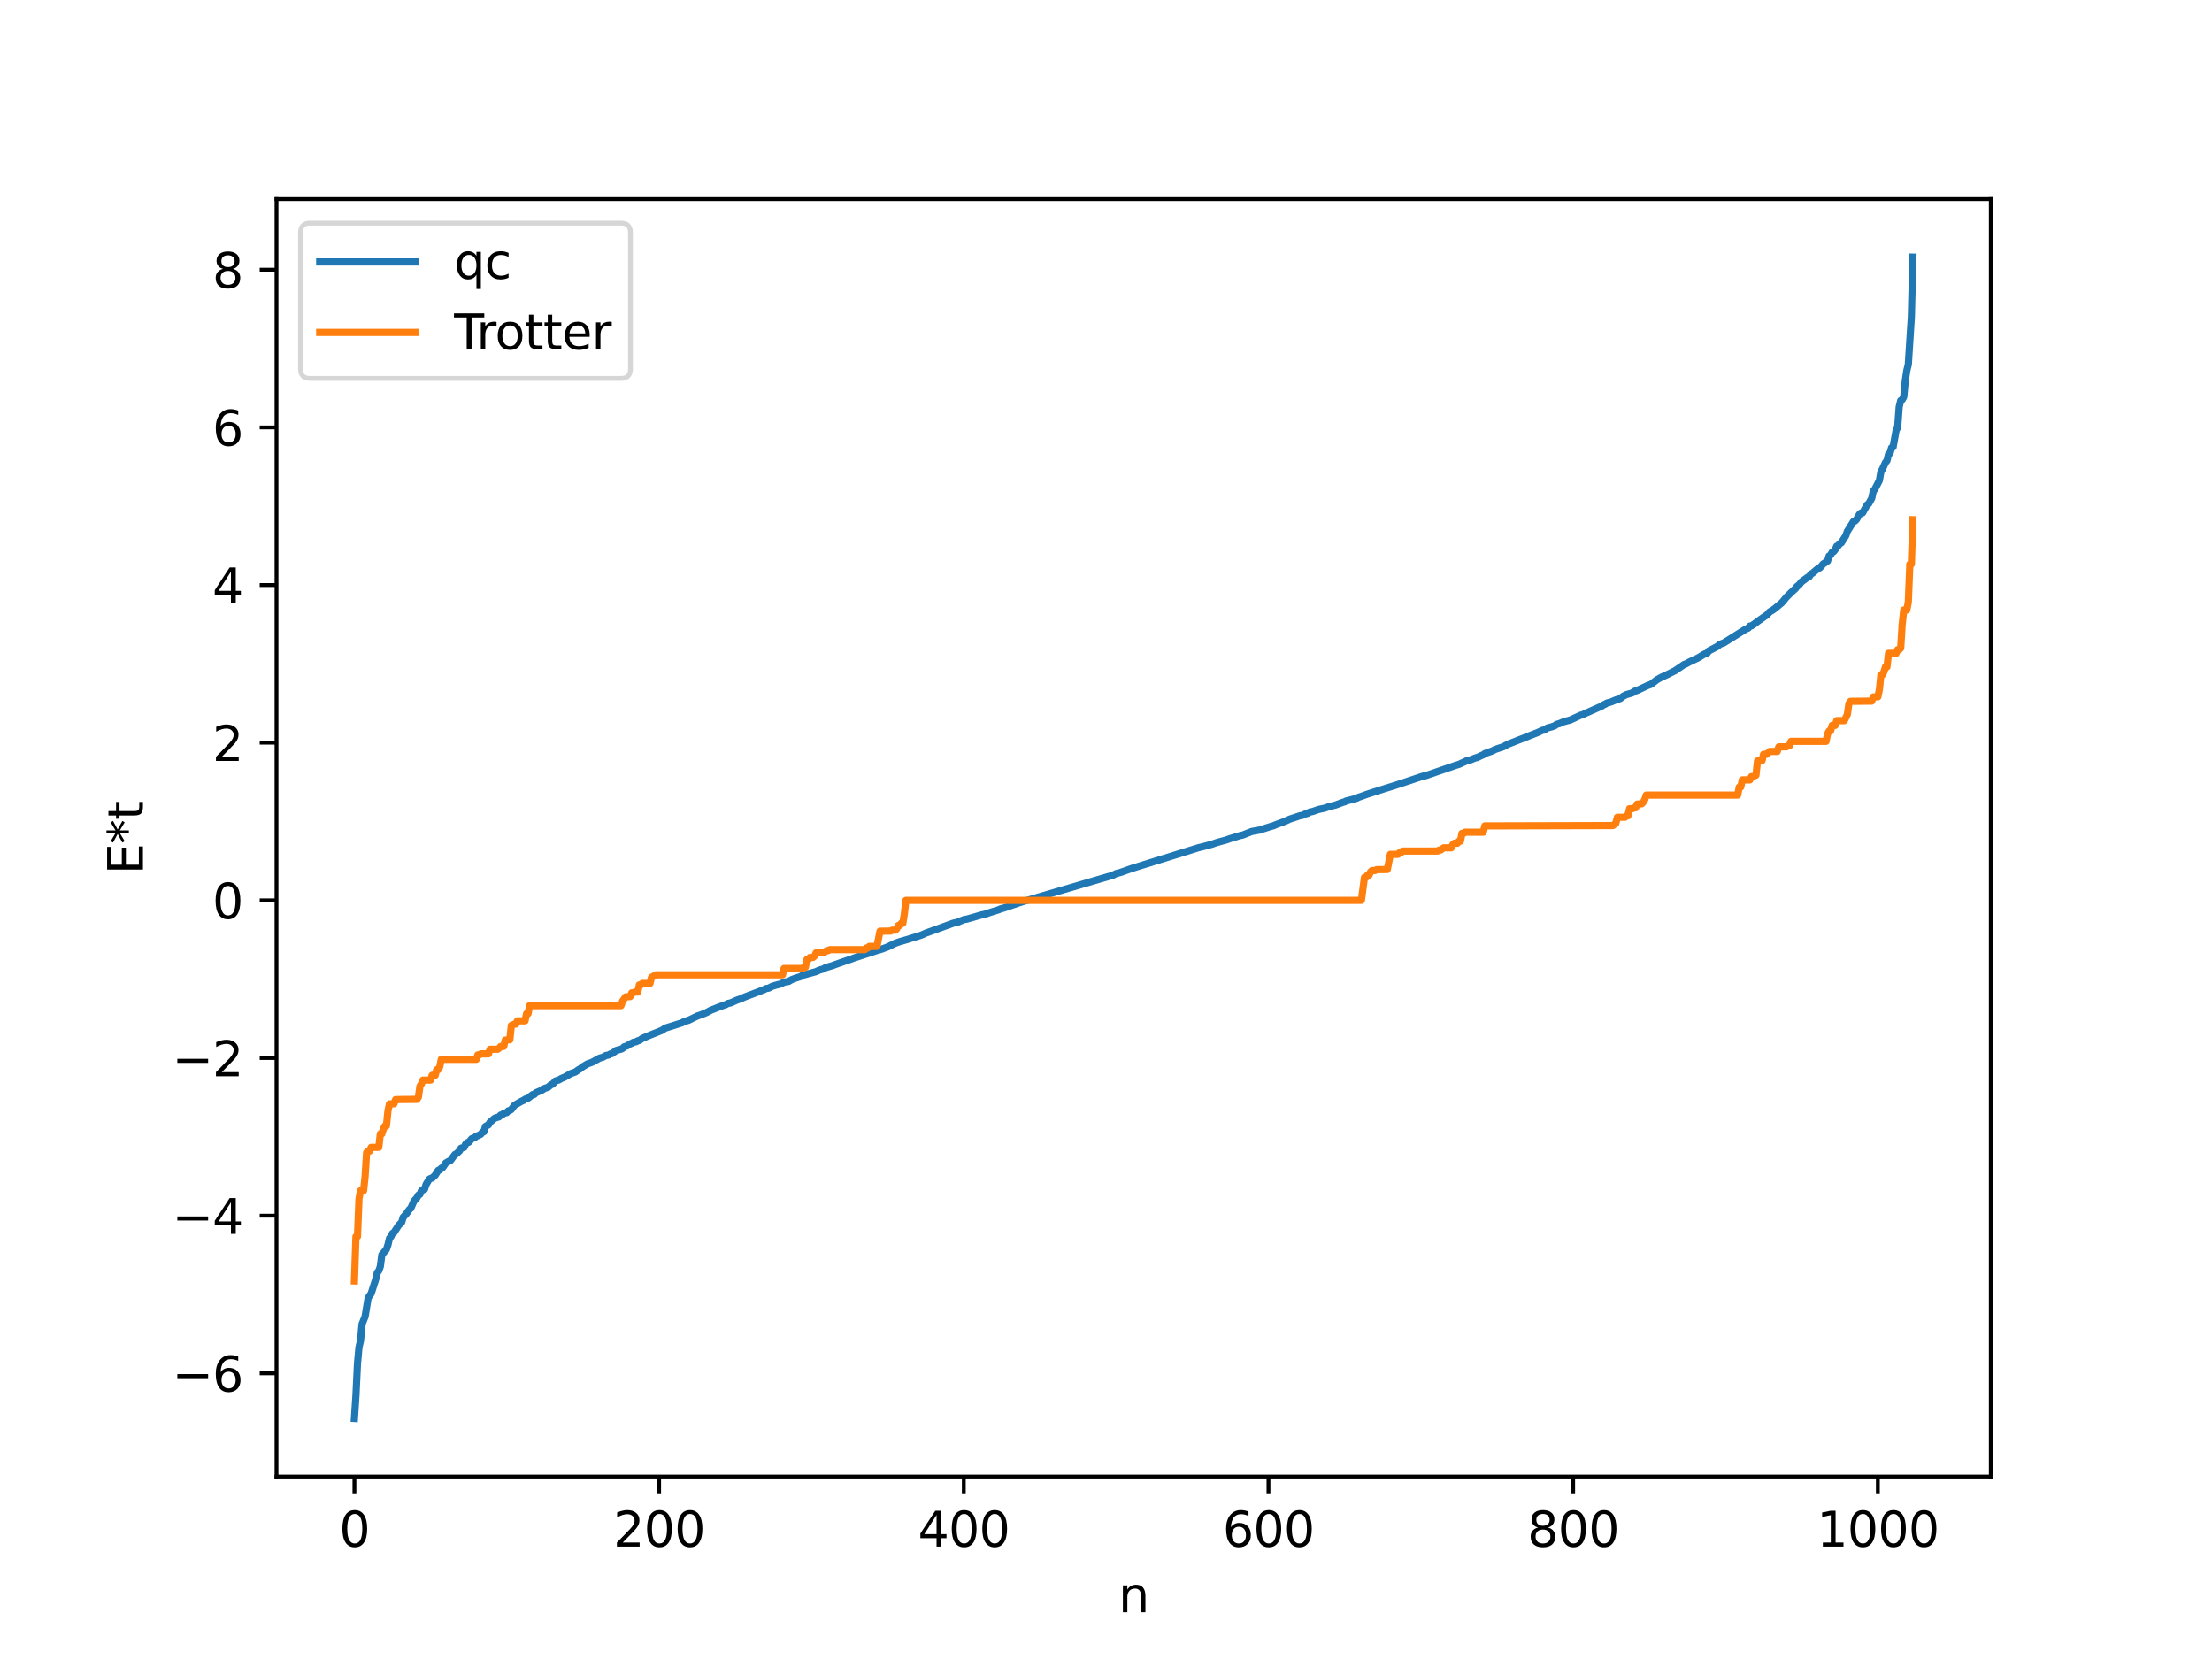 <?xml version="1.0" encoding="utf-8" standalone="no"?>
<!DOCTYPE svg PUBLIC "-//W3C//DTD SVG 1.1//EN"
  "http://www.w3.org/Graphics/SVG/1.1/DTD/svg11.dtd">
<svg xmlns:xlink="http://www.w3.org/1999/xlink" width="460.8pt" height="345.6pt" viewBox="0 0 460.8 345.6" xmlns="http://www.w3.org/2000/svg" version="1.1">
 <defs>
  <style type="text/css">*{stroke-linejoin: round; stroke-linecap: butt}</style>
 </defs>
 <g id="figure_1">
  <g id="patch_1">
   <path d="M 0 345.6 
L 460.8 345.6 
L 460.8 0 
L 0 0 
z
" style="fill: #ffffff"/>
  </g>
  <g id="axes_1">
   <g id="patch_2">
    <path d="M 57.6 307.584 
L 414.72 307.584 
L 414.72 41.472 
L 57.6 41.472 
z
" style="fill: #ffffff"/>
   </g>
   <g id="matplotlib.axis_1">
    <g id="xtick_1">
     <g id="line2d_1">
      <defs>
       <path id="m1c99a548a0" d="M 0 0 
L 0 3.5 
" style="stroke: #000000; stroke-width: 0.8"/>
      </defs>
      <g>
       <use xlink:href="#m1c99a548a0" x="73.833" y="307.584" style="stroke: #000000; stroke-width: 0.8"/>
      </g>
     </g>
     <g id="text_1">
      <!-- 0 -->
      <g transform="translate(70.651 322.182) scale(0.1 -0.1)">
       <defs>
        <path id="DejaVuSans-30" d="M 2034 4250 
Q 1547 4250 1301 3770 
Q 1056 3291 1056 2328 
Q 1056 1369 1301 889 
Q 1547 409 2034 409 
Q 2525 409 2770 889 
Q 3016 1369 3016 2328 
Q 3016 3291 2770 3770 
Q 2525 4250 2034 4250 
z
M 2034 4750 
Q 2819 4750 3233 4129 
Q 3647 3509 3647 2328 
Q 3647 1150 3233 529 
Q 2819 -91 2034 -91 
Q 1250 -91 836 529 
Q 422 1150 422 2328 
Q 422 3509 836 4129 
Q 1250 4750 2034 4750 
z
" transform="scale(0.016)"/>
       </defs>
       <use xlink:href="#DejaVuSans-30"/>
      </g>
     </g>
    </g>
    <g id="xtick_2">
     <g id="line2d_2">
      <g>
       <use xlink:href="#m1c99a548a0" x="137.304" y="307.584" style="stroke: #000000; stroke-width: 0.8"/>
      </g>
     </g>
     <g id="text_2">
      <!-- 200 -->
      <g transform="translate(127.76 322.182) scale(0.1 -0.1)">
       <defs>
        <path id="DejaVuSans-32" d="M 1228 531 
L 3431 531 
L 3431 0 
L 469 0 
L 469 531 
Q 828 903 1448 1529 
Q 2069 2156 2228 2338 
Q 2531 2678 2651 2914 
Q 2772 3150 2772 3378 
Q 2772 3750 2511 3984 
Q 2250 4219 1831 4219 
Q 1534 4219 1204 4116 
Q 875 4013 500 3803 
L 500 4441 
Q 881 4594 1212 4672 
Q 1544 4750 1819 4750 
Q 2544 4750 2975 4387 
Q 3406 4025 3406 3419 
Q 3406 3131 3298 2873 
Q 3191 2616 2906 2266 
Q 2828 2175 2409 1742 
Q 1991 1309 1228 531 
z
" transform="scale(0.016)"/>
       </defs>
       <use xlink:href="#DejaVuSans-32"/>
       <use xlink:href="#DejaVuSans-30" x="63.623"/>
       <use xlink:href="#DejaVuSans-30" x="127.246"/>
      </g>
     </g>
    </g>
    <g id="xtick_3">
     <g id="line2d_3">
      <g>
       <use xlink:href="#m1c99a548a0" x="200.775" y="307.584" style="stroke: #000000; stroke-width: 0.8"/>
      </g>
     </g>
     <g id="text_3">
      <!-- 400 -->
      <g transform="translate(191.231 322.182) scale(0.1 -0.1)">
       <defs>
        <path id="DejaVuSans-34" d="M 2419 4116 
L 825 1625 
L 2419 1625 
L 2419 4116 
z
M 2253 4666 
L 3047 4666 
L 3047 1625 
L 3713 1625 
L 3713 1100 
L 3047 1100 
L 3047 0 
L 2419 0 
L 2419 1100 
L 313 1100 
L 313 1709 
L 2253 4666 
z
" transform="scale(0.016)"/>
       </defs>
       <use xlink:href="#DejaVuSans-34"/>
       <use xlink:href="#DejaVuSans-30" x="63.623"/>
       <use xlink:href="#DejaVuSans-30" x="127.246"/>
      </g>
     </g>
    </g>
    <g id="xtick_4">
     <g id="line2d_4">
      <g>
       <use xlink:href="#m1c99a548a0" x="264.246" y="307.584" style="stroke: #000000; stroke-width: 0.8"/>
      </g>
     </g>
     <g id="text_4">
      <!-- 600 -->
      <g transform="translate(254.702 322.182) scale(0.1 -0.1)">
       <defs>
        <path id="DejaVuSans-36" d="M 2113 2584 
Q 1688 2584 1439 2293 
Q 1191 2003 1191 1497 
Q 1191 994 1439 701 
Q 1688 409 2113 409 
Q 2538 409 2786 701 
Q 3034 994 3034 1497 
Q 3034 2003 2786 2293 
Q 2538 2584 2113 2584 
z
M 3366 4563 
L 3366 3988 
Q 3128 4100 2886 4159 
Q 2644 4219 2406 4219 
Q 1781 4219 1451 3797 
Q 1122 3375 1075 2522 
Q 1259 2794 1537 2939 
Q 1816 3084 2150 3084 
Q 2853 3084 3261 2657 
Q 3669 2231 3669 1497 
Q 3669 778 3244 343 
Q 2819 -91 2113 -91 
Q 1303 -91 875 529 
Q 447 1150 447 2328 
Q 447 3434 972 4092 
Q 1497 4750 2381 4750 
Q 2619 4750 2861 4703 
Q 3103 4656 3366 4563 
z
" transform="scale(0.016)"/>
       </defs>
       <use xlink:href="#DejaVuSans-36"/>
       <use xlink:href="#DejaVuSans-30" x="63.623"/>
       <use xlink:href="#DejaVuSans-30" x="127.246"/>
      </g>
     </g>
    </g>
    <g id="xtick_5">
     <g id="line2d_5">
      <g>
       <use xlink:href="#m1c99a548a0" x="327.717" y="307.584" style="stroke: #000000; stroke-width: 0.8"/>
      </g>
     </g>
     <g id="text_5">
      <!-- 800 -->
      <g transform="translate(318.173 322.182) scale(0.1 -0.1)">
       <defs>
        <path id="DejaVuSans-38" d="M 2034 2216 
Q 1584 2216 1326 1975 
Q 1069 1734 1069 1313 
Q 1069 891 1326 650 
Q 1584 409 2034 409 
Q 2484 409 2743 651 
Q 3003 894 3003 1313 
Q 3003 1734 2745 1975 
Q 2488 2216 2034 2216 
z
M 1403 2484 
Q 997 2584 770 2862 
Q 544 3141 544 3541 
Q 544 4100 942 4425 
Q 1341 4750 2034 4750 
Q 2731 4750 3128 4425 
Q 3525 4100 3525 3541 
Q 3525 3141 3298 2862 
Q 3072 2584 2669 2484 
Q 3125 2378 3379 2068 
Q 3634 1759 3634 1313 
Q 3634 634 3220 271 
Q 2806 -91 2034 -91 
Q 1263 -91 848 271 
Q 434 634 434 1313 
Q 434 1759 690 2068 
Q 947 2378 1403 2484 
z
M 1172 3481 
Q 1172 3119 1398 2916 
Q 1625 2713 2034 2713 
Q 2441 2713 2670 2916 
Q 2900 3119 2900 3481 
Q 2900 3844 2670 4047 
Q 2441 4250 2034 4250 
Q 1625 4250 1398 4047 
Q 1172 3844 1172 3481 
z
" transform="scale(0.016)"/>
       </defs>
       <use xlink:href="#DejaVuSans-38"/>
       <use xlink:href="#DejaVuSans-30" x="63.623"/>
       <use xlink:href="#DejaVuSans-30" x="127.246"/>
      </g>
     </g>
    </g>
    <g id="xtick_6">
     <g id="line2d_6">
      <g>
       <use xlink:href="#m1c99a548a0" x="391.188" y="307.584" style="stroke: #000000; stroke-width: 0.8"/>
      </g>
     </g>
     <g id="text_6">
      <!-- 1000 -->
      <g transform="translate(378.463 322.182) scale(0.1 -0.1)">
       <defs>
        <path id="DejaVuSans-31" d="M 794 531 
L 1825 531 
L 1825 4091 
L 703 3866 
L 703 4441 
L 1819 4666 
L 2450 4666 
L 2450 531 
L 3481 531 
L 3481 0 
L 794 0 
L 794 531 
z
" transform="scale(0.016)"/>
       </defs>
       <use xlink:href="#DejaVuSans-31"/>
       <use xlink:href="#DejaVuSans-30" x="63.623"/>
       <use xlink:href="#DejaVuSans-30" x="127.246"/>
       <use xlink:href="#DejaVuSans-30" x="190.869"/>
      </g>
     </g>
    </g>
    <g id="text_7">
     <!-- n -->
     <g transform="translate(232.991 335.861) scale(0.1 -0.1)">
      <defs>
       <path id="DejaVuSans-6e" d="M 3513 2113 
L 3513 0 
L 2938 0 
L 2938 2094 
Q 2938 2591 2744 2837 
Q 2550 3084 2163 3084 
Q 1697 3084 1428 2787 
Q 1159 2491 1159 1978 
L 1159 0 
L 581 0 
L 581 3500 
L 1159 3500 
L 1159 2956 
Q 1366 3272 1645 3428 
Q 1925 3584 2291 3584 
Q 2894 3584 3203 3211 
Q 3513 2838 3513 2113 
z
" transform="scale(0.016)"/>
      </defs>
      <use xlink:href="#DejaVuSans-6e"/>
     </g>
    </g>
   </g>
   <g id="matplotlib.axis_2">
    <g id="ytick_1">
     <g id="line2d_7">
      <defs>
       <path id="m665814e355" d="M 0 0 
L -3.5 0 
" style="stroke: #000000; stroke-width: 0.8"/>
      </defs>
      <g>
       <use xlink:href="#m665814e355" x="57.6" y="286.089" style="stroke: #000000; stroke-width: 0.8"/>
      </g>
     </g>
     <g id="text_8">
      <!-- −6 -->
      <g transform="translate(35.858 289.888) scale(0.1 -0.1)">
       <defs>
        <path id="DejaVuSans-2212" d="M 678 2272 
L 4684 2272 
L 4684 1741 
L 678 1741 
L 678 2272 
z
" transform="scale(0.016)"/>
       </defs>
       <use xlink:href="#DejaVuSans-2212"/>
       <use xlink:href="#DejaVuSans-36" x="83.789"/>
      </g>
     </g>
    </g>
    <g id="ytick_2">
     <g id="line2d_8">
      <g>
       <use xlink:href="#m665814e355" x="57.6" y="253.246" style="stroke: #000000; stroke-width: 0.8"/>
      </g>
     </g>
     <g id="text_9">
      <!-- −4 -->
      <g transform="translate(35.858 257.045) scale(0.1 -0.1)">
       <use xlink:href="#DejaVuSans-2212"/>
       <use xlink:href="#DejaVuSans-34" x="83.789"/>
      </g>
     </g>
    </g>
    <g id="ytick_3">
     <g id="line2d_9">
      <g>
       <use xlink:href="#m665814e355" x="57.6" y="220.402" style="stroke: #000000; stroke-width: 0.8"/>
      </g>
     </g>
     <g id="text_10">
      <!-- −2 -->
      <g transform="translate(35.858 224.202) scale(0.1 -0.1)">
       <use xlink:href="#DejaVuSans-2212"/>
       <use xlink:href="#DejaVuSans-32" x="83.789"/>
      </g>
     </g>
    </g>
    <g id="ytick_4">
     <g id="line2d_10">
      <g>
       <use xlink:href="#m665814e355" x="57.6" y="187.559" style="stroke: #000000; stroke-width: 0.8"/>
      </g>
     </g>
     <g id="text_11">
      <!-- 0 -->
      <g transform="translate(44.237 191.358) scale(0.1 -0.1)">
       <use xlink:href="#DejaVuSans-30"/>
      </g>
     </g>
    </g>
    <g id="ytick_5">
     <g id="line2d_11">
      <g>
       <use xlink:href="#m665814e355" x="57.6" y="154.716" style="stroke: #000000; stroke-width: 0.8"/>
      </g>
     </g>
     <g id="text_12">
      <!-- 2 -->
      <g transform="translate(44.237 158.515) scale(0.1 -0.1)">
       <use xlink:href="#DejaVuSans-32"/>
      </g>
     </g>
    </g>
    <g id="ytick_6">
     <g id="line2d_12">
      <g>
       <use xlink:href="#m665814e355" x="57.6" y="121.872" style="stroke: #000000; stroke-width: 0.8"/>
      </g>
     </g>
     <g id="text_13">
      <!-- 4 -->
      <g transform="translate(44.237 125.672) scale(0.1 -0.1)">
       <use xlink:href="#DejaVuSans-34"/>
      </g>
     </g>
    </g>
    <g id="ytick_7">
     <g id="line2d_13">
      <g>
       <use xlink:href="#m665814e355" x="57.6" y="89.029" style="stroke: #000000; stroke-width: 0.8"/>
      </g>
     </g>
     <g id="text_14">
      <!-- 6 -->
      <g transform="translate(44.237 92.828) scale(0.1 -0.1)">
       <use xlink:href="#DejaVuSans-36"/>
      </g>
     </g>
    </g>
    <g id="ytick_8">
     <g id="line2d_14">
      <g>
       <use xlink:href="#m665814e355" x="57.6" y="56.186" style="stroke: #000000; stroke-width: 0.8"/>
      </g>
     </g>
     <g id="text_15">
      <!-- 8 -->
      <g transform="translate(44.237 59.985) scale(0.1 -0.1)">
       <use xlink:href="#DejaVuSans-38"/>
      </g>
     </g>
    </g>
    <g id="text_16">
     <!-- E*t -->
     <g transform="translate(29.778 182.148) rotate(-90) scale(0.1 -0.1)">
      <defs>
       <path id="DejaVuSans-45" d="M 628 4666 
L 3578 4666 
L 3578 4134 
L 1259 4134 
L 1259 2753 
L 3481 2753 
L 3481 2222 
L 1259 2222 
L 1259 531 
L 3634 531 
L 3634 0 
L 628 0 
L 628 4666 
z
" transform="scale(0.016)"/>
       <path id="DejaVuSans-2a" d="M 3009 3897 
L 1888 3291 
L 3009 2681 
L 2828 2375 
L 1778 3009 
L 1778 1831 
L 1422 1831 
L 1422 3009 
L 372 2375 
L 191 2681 
L 1313 3291 
L 191 3897 
L 372 4206 
L 1422 3572 
L 1422 4750 
L 1778 4750 
L 1778 3572 
L 2828 4206 
L 3009 3897 
z
" transform="scale(0.016)"/>
       <path id="DejaVuSans-74" d="M 1172 4494 
L 1172 3500 
L 2356 3500 
L 2356 3053 
L 1172 3053 
L 1172 1153 
Q 1172 725 1289 603 
Q 1406 481 1766 481 
L 2356 481 
L 2356 0 
L 1766 0 
Q 1100 0 847 248 
Q 594 497 594 1153 
L 594 3053 
L 172 3053 
L 172 3500 
L 594 3500 
L 594 4494 
L 1172 4494 
z
" transform="scale(0.016)"/>
      </defs>
      <use xlink:href="#DejaVuSans-45"/>
      <use xlink:href="#DejaVuSans-2a" x="63.184"/>
      <use xlink:href="#DejaVuSans-74" x="113.184"/>
     </g>
    </g>
   </g>
   <g id="line2d_15">
    <path d="M 73.833 295.488 
L 74.15 290.707 
L 74.467 284.084 
L 74.785 280.62 
L 75.102 279.319 
L 75.42 275.842 
L 76.054 274.253 
L 76.689 270.391 
L 77.324 269.45 
L 78.276 266.483 
L 78.593 265.102 
L 78.91 264.733 
L 79.228 263.824 
L 79.545 261.379 
L 80.497 260.273 
L 80.815 259.319 
L 81.132 257.984 
L 81.449 257.612 
L 81.767 256.931 
L 82.084 256.739 
L 83.036 255.259 
L 83.671 254.636 
L 83.988 253.575 
L 84.623 252.887 
L 85.258 251.974 
L 85.575 251.709 
L 86.21 250.24 
L 86.844 249.538 
L 87.162 248.957 
L 87.479 248.79 
L 87.796 248.026 
L 88.431 247.739 
L 88.748 246.762 
L 89.383 245.688 
L 89.7 245.485 
L 90.018 245.419 
L 90.653 244.818 
L 91.287 243.808 
L 91.605 243.729 
L 91.922 243.364 
L 92.239 243.199 
L 92.874 242.269 
L 93.509 241.903 
L 93.826 241.766 
L 94.778 240.492 
L 95.096 240.344 
L 95.73 239.734 
L 96.048 239.18 
L 96.682 239.012 
L 97 238.335 
L 97.317 238.029 
L 97.634 237.954 
L 98.269 237.206 
L 98.904 236.982 
L 99.221 236.666 
L 99.539 236.596 
L 100.173 236.27 
L 100.491 235.864 
L 100.808 235.762 
L 101.125 234.652 
L 101.76 234.315 
L 102.077 233.778 
L 102.712 233.232 
L 103.029 232.951 
L 103.981 232.636 
L 104.299 232.28 
L 104.616 232.222 
L 104.934 231.933 
L 105.568 231.766 
L 105.886 231.404 
L 106.203 231.322 
L 106.52 231.126 
L 107.155 230.257 
L 108.742 229.351 
L 109.059 229.245 
L 109.377 228.984 
L 110.011 228.772 
L 110.963 228.018 
L 111.281 228 
L 111.598 227.656 
L 112.867 227.116 
L 113.502 226.703 
L 114.137 226.52 
L 114.772 225.979 
L 115.089 225.88 
L 115.724 225.178 
L 116.358 224.997 
L 116.993 224.64 
L 117.628 224.386 
L 118.897 223.65 
L 119.532 223.431 
L 119.849 223.316 
L 120.484 222.862 
L 120.801 222.685 
L 121.436 222.194 
L 122.388 221.624 
L 123.34 221.289 
L 124.927 220.414 
L 125.562 220.247 
L 126.196 219.886 
L 126.831 219.767 
L 127.148 219.554 
L 127.466 219.49 
L 128.418 218.809 
L 129.37 218.557 
L 129.687 218.419 
L 130.005 218.075 
L 130.639 217.877 
L 131.274 217.441 
L 131.591 217.35 
L 131.909 217.134 
L 132.543 217.006 
L 132.861 216.805 
L 133.178 216.753 
L 133.813 216.313 
L 135.082 215.773 
L 137.939 214.624 
L 138.573 214.177 
L 142.064 213.08 
L 142.381 212.888 
L 142.699 212.871 
L 143.016 212.646 
L 143.334 212.591 
L 145.238 211.674 
L 146.19 211.34 
L 147.142 210.946 
L 148.094 210.443 
L 149.998 209.694 
L 151.267 209.25 
L 151.585 209.052 
L 152.22 208.921 
L 153.489 208.349 
L 154.441 208.017 
L 155.076 207.718 
L 159.201 206.146 
L 159.519 205.936 
L 160.153 205.838 
L 160.788 205.5 
L 161.423 205.291 
L 162.692 204.959 
L 163.327 204.608 
L 164.279 204.45 
L 164.914 204.079 
L 165.866 203.722 
L 166.818 203.43 
L 167.135 203.193 
L 168.087 202.93 
L 169.991 202.411 
L 170.626 202.108 
L 171.261 201.918 
L 171.578 201.842 
L 171.896 201.602 
L 173.482 201.134 
L 174.117 200.891 
L 174.752 200.666 
L 177.291 199.798 
L 177.925 199.56 
L 180.781 198.636 
L 182.368 198.113 
L 183.32 197.831 
L 183.955 197.611 
L 184.907 197.262 
L 186.494 196.49 
L 187.446 196.161 
L 188.715 195.797 
L 191.889 194.815 
L 192.841 194.386 
L 198.553 192.323 
L 199.505 192.104 
L 200.14 191.84 
L 200.775 191.573 
L 201.41 191.466 
L 202.362 191.199 
L 204.583 190.561 
L 205.218 190.436 
L 206.17 190.107 
L 208.074 189.512 
L 208.391 189.353 
L 209.026 189.194 
L 212.2 188.106 
L 213.152 187.803 
L 231.876 182.313 
L 232.51 181.979 
L 233.462 181.734 
L 235.684 180.938 
L 246.791 177.49 
L 249.648 176.601 
L 250.6 176.375 
L 252.504 175.864 
L 253.456 175.525 
L 255.36 175.007 
L 256.312 174.676 
L 257.581 174.298 
L 258.216 174.099 
L 258.851 173.968 
L 260.755 173.215 
L 262.342 172.93 
L 264.881 172.12 
L 265.198 172.053 
L 265.833 171.777 
L 267.737 171.078 
L 268.689 170.634 
L 270.91 169.902 
L 271.228 169.884 
L 271.862 169.592 
L 272.497 169.398 
L 272.815 169.171 
L 273.449 169.05 
L 274.719 168.614 
L 275.988 168.352 
L 276.94 168.01 
L 278.21 167.708 
L 279.796 167.114 
L 280.114 167.047 
L 280.431 166.855 
L 281.066 166.704 
L 282.335 166.358 
L 282.653 166.287 
L 282.97 166.095 
L 283.605 165.887 
L 284.874 165.423 
L 286.778 164.823 
L 288.048 164.418 
L 290.586 163.626 
L 296.616 161.626 
L 296.934 161.608 
L 297.886 161.274 
L 303.281 159.424 
L 303.915 159.235 
L 304.55 158.937 
L 305.185 158.662 
L 305.502 158.479 
L 306.137 158.371 
L 307.406 157.869 
L 307.724 157.811 
L 308.676 157.35 
L 308.993 157.239 
L 309.31 156.982 
L 310.897 156.425 
L 311.532 156.092 
L 313.119 155.578 
L 314.071 155.06 
L 320.418 152.559 
L 321.37 152.106 
L 321.687 152.093 
L 322.322 151.653 
L 323.274 151.4 
L 323.909 151.17 
L 324.226 150.912 
L 324.861 150.736 
L 325.813 150.325 
L 327.082 150.002 
L 329.304 148.977 
L 329.621 148.926 
L 330.256 148.602 
L 330.891 148.332 
L 333.747 147.058 
L 334.064 146.802 
L 334.381 146.709 
L 334.699 146.475 
L 335.651 146.214 
L 336.603 145.807 
L 337.238 145.617 
L 337.555 145.496 
L 338.19 145.003 
L 338.824 144.691 
L 339.777 144.423 
L 340.094 144.32 
L 340.411 144.038 
L 341.046 143.836 
L 343.267 142.79 
L 343.902 142.575 
L 345.172 141.602 
L 346.124 141.071 
L 347.393 140.496 
L 348.98 139.697 
L 350.884 138.388 
L 351.201 138.306 
L 351.836 137.947 
L 352.471 137.649 
L 353.74 137.043 
L 355.01 136.279 
L 355.644 136.05 
L 355.962 135.604 
L 357.866 134.606 
L 358.183 134.259 
L 359.135 133.899 
L 363.578 131.108 
L 364.213 130.822 
L 364.53 130.419 
L 364.848 130.383 
L 365.482 129.96 
L 366.117 129.479 
L 367.704 128.349 
L 368.021 128.171 
L 368.656 127.458 
L 369.291 127.096 
L 369.925 126.609 
L 371.195 125.542 
L 372.147 124.397 
L 373.099 123.451 
L 373.734 122.865 
L 374.051 122.574 
L 374.368 122.122 
L 374.686 121.938 
L 375.32 121.176 
L 376.59 120.239 
L 376.907 120.117 
L 377.224 119.589 
L 377.542 119.435 
L 378.494 118.622 
L 379.129 118.261 
L 379.763 117.511 
L 380.715 116.86 
L 381.033 115.81 
L 381.35 115.629 
L 381.667 115.042 
L 381.985 114.904 
L 382.302 114.507 
L 382.62 113.778 
L 382.937 113.686 
L 383.254 113.246 
L 383.572 113.083 
L 384.524 111.57 
L 384.841 110.668 
L 386.11 108.638 
L 386.428 108.526 
L 386.745 108.212 
L 387.38 107.095 
L 387.697 106.86 
L 388.015 106.833 
L 388.967 105.145 
L 389.284 104.934 
L 389.919 103.796 
L 390.236 102.307 
L 390.553 101.935 
L 391.505 100.085 
L 391.823 98.277 
L 392.14 97.736 
L 392.775 96.345 
L 393.092 95.964 
L 393.41 94.618 
L 393.727 94.418 
L 394.044 93.266 
L 394.362 93.135 
L 394.996 89.632 
L 395.314 89.051 
L 395.631 84.765 
L 395.948 83.452 
L 396.266 83.244 
L 396.583 82.678 
L 396.9 79.346 
L 397.218 77.202 
L 397.535 75.924 
L 398.17 66.02 
L 398.487 53.568 
L 398.487 53.568 
" clip-path="url(#p61114ceab5)" style="fill: none; stroke: #1f77b4; stroke-width: 1.5; stroke-linecap: square"/>
   </g>
   <g id="line2d_16">
    <path d="M 73.833 266.849 
L 74.15 257.597 
L 74.467 257.597 
L 74.785 249.688 
L 75.102 248.045 
L 75.737 248.045 
L 76.054 245.086 
L 76.372 240.091 
L 76.689 239.784 
L 77.006 239.784 
L 77.324 239.011 
L 78.91 239.011 
L 79.228 236.193 
L 79.545 236.193 
L 79.862 235.173 
L 80.18 234.542 
L 80.497 234.542 
L 80.815 231.426 
L 81.132 229.959 
L 82.084 229.934 
L 82.401 229.066 
L 86.844 229.017 
L 87.162 228.541 
L 87.479 226.283 
L 87.796 225.784 
L 88.114 225.002 
L 89.7 225.002 
L 90.018 224.003 
L 90.653 224.003 
L 90.97 222.843 
L 91.287 222.843 
L 91.605 222.238 
L 91.922 220.684 
L 99.221 220.684 
L 99.539 219.757 
L 99.856 219.757 
L 100.173 219.538 
L 101.76 219.538 
L 102.077 218.578 
L 103.664 218.578 
L 103.981 218.361 
L 104.299 217.987 
L 104.934 217.987 
L 105.251 216.67 
L 106.203 216.604 
L 106.52 213.632 
L 107.155 213.338 
L 107.472 213.338 
L 107.79 212.654 
L 109.377 212.654 
L 109.694 211.152 
L 110.011 211.152 
L 110.329 209.493 
L 129.37 209.493 
L 129.687 208.55 
L 130.322 207.663 
L 131.274 207.607 
L 131.591 206.835 
L 131.909 206.835 
L 132.226 206.659 
L 132.861 206.659 
L 133.178 205.174 
L 133.496 205.174 
L 133.813 204.863 
L 135.4 204.863 
L 135.717 203.597 
L 136.669 203.068 
L 163.01 203.068 
L 163.327 201.754 
L 167.135 201.754 
L 167.453 201.514 
L 167.77 201.514 
L 168.087 199.888 
L 168.405 199.888 
L 168.722 199.454 
L 169.357 199.454 
L 169.674 199.174 
L 169.991 198.503 
L 171.578 198.503 
L 172.213 198.029 
L 172.53 198.029 
L 172.848 197.829 
L 180.147 197.829 
L 180.464 197.483 
L 180.781 197.483 
L 181.099 197.144 
L 182.686 197.144 
L 183.32 193.983 
L 185.542 193.955 
L 185.859 193.771 
L 186.494 193.771 
L 186.811 193.494 
L 187.129 192.799 
L 187.446 192.799 
L 187.763 192.328 
L 188.081 192.328 
L 188.398 190.362 
L 188.715 187.559 
L 283.605 187.559 
L 284.239 182.79 
L 284.557 182.79 
L 284.874 182.319 
L 285.191 182.319 
L 285.509 181.624 
L 285.826 181.347 
L 286.461 181.347 
L 286.778 181.163 
L 289 181.135 
L 289.634 177.974 
L 291.221 177.974 
L 291.539 177.635 
L 291.856 177.635 
L 292.173 177.29 
L 299.472 177.29 
L 299.79 177.089 
L 300.107 177.089 
L 300.742 176.616 
L 302.329 176.616 
L 302.646 175.945 
L 302.963 175.665 
L 303.598 175.665 
L 303.915 175.23 
L 304.233 175.23 
L 304.55 173.604 
L 304.867 173.604 
L 305.185 173.364 
L 308.993 173.364 
L 309.31 172.05 
L 335.968 171.978 
L 336.603 171.521 
L 336.92 170.255 
L 338.507 170.255 
L 338.824 169.944 
L 339.142 169.944 
L 339.459 168.459 
L 340.094 168.459 
L 340.411 168.283 
L 340.729 168.283 
L 341.046 167.512 
L 341.681 167.455 
L 341.998 167.455 
L 342.315 167.112 
L 342.633 166.568 
L 342.95 165.626 
L 361.991 165.626 
L 362.309 163.966 
L 362.626 163.966 
L 362.943 162.465 
L 364.53 162.465 
L 364.848 161.78 
L 365.165 161.78 
L 365.8 161.487 
L 366.117 158.515 
L 367.069 158.448 
L 367.386 157.131 
L 368.021 157.131 
L 368.656 156.54 
L 370.243 156.54 
L 370.56 155.58 
L 372.147 155.58 
L 372.464 155.361 
L 372.781 155.361 
L 373.099 154.435 
L 380.398 154.435 
L 380.715 152.88 
L 381.033 152.276 
L 381.35 152.276 
L 381.667 151.115 
L 382.302 151.115 
L 382.62 150.116 
L 384.206 150.116 
L 384.841 148.835 
L 385.158 146.577 
L 385.476 146.102 
L 389.919 146.052 
L 390.236 145.184 
L 391.188 145.159 
L 391.505 143.692 
L 391.823 140.576 
L 392.14 140.576 
L 392.458 139.946 
L 392.775 138.925 
L 393.092 138.925 
L 393.41 136.107 
L 394.996 136.107 
L 395.314 135.334 
L 395.631 135.334 
L 395.948 135.028 
L 396.266 130.032 
L 396.583 127.073 
L 397.218 127.073 
L 397.535 125.43 
L 397.853 117.521 
L 398.17 117.521 
L 398.487 108.269 
L 398.487 108.269 
" clip-path="url(#p61114ceab5)" style="fill: none; stroke: #ff7f0e; stroke-width: 1.5; stroke-linecap: square"/>
   </g>
   <g id="patch_3">
    <path d="M 57.6 307.584 
L 57.6 41.472 
" style="fill: none; stroke: #000000; stroke-width: 0.8; stroke-linejoin: miter; stroke-linecap: square"/>
   </g>
   <g id="patch_4">
    <path d="M 414.72 307.584 
L 414.72 41.472 
" style="fill: none; stroke: #000000; stroke-width: 0.8; stroke-linejoin: miter; stroke-linecap: square"/>
   </g>
   <g id="patch_5">
    <path d="M 57.6 307.584 
L 414.72 307.584 
" style="fill: none; stroke: #000000; stroke-width: 0.8; stroke-linejoin: miter; stroke-linecap: square"/>
   </g>
   <g id="patch_6">
    <path d="M 57.6 41.472 
L 414.72 41.472 
" style="fill: none; stroke: #000000; stroke-width: 0.8; stroke-linejoin: miter; stroke-linecap: square"/>
   </g>
   <g id="legend_1">
    <g id="patch_7">
     <path d="M 64.6 78.828 
L 129.342 78.828 
Q 131.342 78.828 131.342 76.828 
L 131.342 48.472 
Q 131.342 46.472 129.342 46.472 
L 64.6 46.472 
Q 62.6 46.472 62.6 48.472 
L 62.6 76.828 
Q 62.6 78.828 64.6 78.828 
z
" style="fill: #ffffff; opacity: 0.8; stroke: #cccccc; stroke-linejoin: miter"/>
    </g>
    <g id="line2d_17">
     <path d="M 66.6 54.57 
L 76.6 54.57 
L 86.6 54.57 
" style="fill: none; stroke: #1f77b4; stroke-width: 1.5; stroke-linecap: square"/>
    </g>
    <g id="text_17">
     <!-- qc -->
     <g transform="translate(94.6 58.07) scale(0.1 -0.1)">
      <defs>
       <path id="DejaVuSans-71" d="M 947 1747 
Q 947 1113 1208 752 
Q 1469 391 1925 391 
Q 2381 391 2643 752 
Q 2906 1113 2906 1747 
Q 2906 2381 2643 2742 
Q 2381 3103 1925 3103 
Q 1469 3103 1208 2742 
Q 947 2381 947 1747 
z
M 2906 525 
Q 2725 213 2448 61 
Q 2172 -91 1784 -91 
Q 1150 -91 751 415 
Q 353 922 353 1747 
Q 353 2572 751 3078 
Q 1150 3584 1784 3584 
Q 2172 3584 2448 3432 
Q 2725 3281 2906 2969 
L 2906 3500 
L 3481 3500 
L 3481 -1331 
L 2906 -1331 
L 2906 525 
z
" transform="scale(0.016)"/>
       <path id="DejaVuSans-63" d="M 3122 3366 
L 3122 2828 
Q 2878 2963 2633 3030 
Q 2388 3097 2138 3097 
Q 1578 3097 1268 2742 
Q 959 2388 959 1747 
Q 959 1106 1268 751 
Q 1578 397 2138 397 
Q 2388 397 2633 464 
Q 2878 531 3122 666 
L 3122 134 
Q 2881 22 2623 -34 
Q 2366 -91 2075 -91 
Q 1284 -91 818 406 
Q 353 903 353 1747 
Q 353 2603 823 3093 
Q 1294 3584 2113 3584 
Q 2378 3584 2631 3529 
Q 2884 3475 3122 3366 
z
" transform="scale(0.016)"/>
      </defs>
      <use xlink:href="#DejaVuSans-71"/>
      <use xlink:href="#DejaVuSans-63" x="63.477"/>
     </g>
    </g>
    <g id="line2d_18">
     <path d="M 66.6 69.249 
L 76.6 69.249 
L 86.6 69.249 
" style="fill: none; stroke: #ff7f0e; stroke-width: 1.5; stroke-linecap: square"/>
    </g>
    <g id="text_18">
     <!-- Trotter -->
     <g transform="translate(94.6 72.749) scale(0.1 -0.1)">
      <defs>
       <path id="DejaVuSans-54" d="M -19 4666 
L 3928 4666 
L 3928 4134 
L 2272 4134 
L 2272 0 
L 1638 0 
L 1638 4134 
L -19 4134 
L -19 4666 
z
" transform="scale(0.016)"/>
       <path id="DejaVuSans-72" d="M 2631 2963 
Q 2534 3019 2420 3045 
Q 2306 3072 2169 3072 
Q 1681 3072 1420 2755 
Q 1159 2438 1159 1844 
L 1159 0 
L 581 0 
L 581 3500 
L 1159 3500 
L 1159 2956 
Q 1341 3275 1631 3429 
Q 1922 3584 2338 3584 
Q 2397 3584 2469 3576 
Q 2541 3569 2628 3553 
L 2631 2963 
z
" transform="scale(0.016)"/>
       <path id="DejaVuSans-6f" d="M 1959 3097 
Q 1497 3097 1228 2736 
Q 959 2375 959 1747 
Q 959 1119 1226 758 
Q 1494 397 1959 397 
Q 2419 397 2687 759 
Q 2956 1122 2956 1747 
Q 2956 2369 2687 2733 
Q 2419 3097 1959 3097 
z
M 1959 3584 
Q 2709 3584 3137 3096 
Q 3566 2609 3566 1747 
Q 3566 888 3137 398 
Q 2709 -91 1959 -91 
Q 1206 -91 779 398 
Q 353 888 353 1747 
Q 353 2609 779 3096 
Q 1206 3584 1959 3584 
z
" transform="scale(0.016)"/>
       <path id="DejaVuSans-65" d="M 3597 1894 
L 3597 1613 
L 953 1613 
Q 991 1019 1311 708 
Q 1631 397 2203 397 
Q 2534 397 2845 478 
Q 3156 559 3463 722 
L 3463 178 
Q 3153 47 2828 -22 
Q 2503 -91 2169 -91 
Q 1331 -91 842 396 
Q 353 884 353 1716 
Q 353 2575 817 3079 
Q 1281 3584 2069 3584 
Q 2775 3584 3186 3129 
Q 3597 2675 3597 1894 
z
M 3022 2063 
Q 3016 2534 2758 2815 
Q 2500 3097 2075 3097 
Q 1594 3097 1305 2825 
Q 1016 2553 972 2059 
L 3022 2063 
z
" transform="scale(0.016)"/>
      </defs>
      <use xlink:href="#DejaVuSans-54"/>
      <use xlink:href="#DejaVuSans-72" x="46.334"/>
      <use xlink:href="#DejaVuSans-6f" x="85.197"/>
      <use xlink:href="#DejaVuSans-74" x="146.379"/>
      <use xlink:href="#DejaVuSans-74" x="185.588"/>
      <use xlink:href="#DejaVuSans-65" x="224.797"/>
      <use xlink:href="#DejaVuSans-72" x="286.32"/>
     </g>
    </g>
   </g>
  </g>
 </g>
 <defs>
  <clipPath id="p61114ceab5">
   <rect x="57.6" y="41.472" width="357.12" height="266.112"/>
  </clipPath>
 </defs>
</svg>
